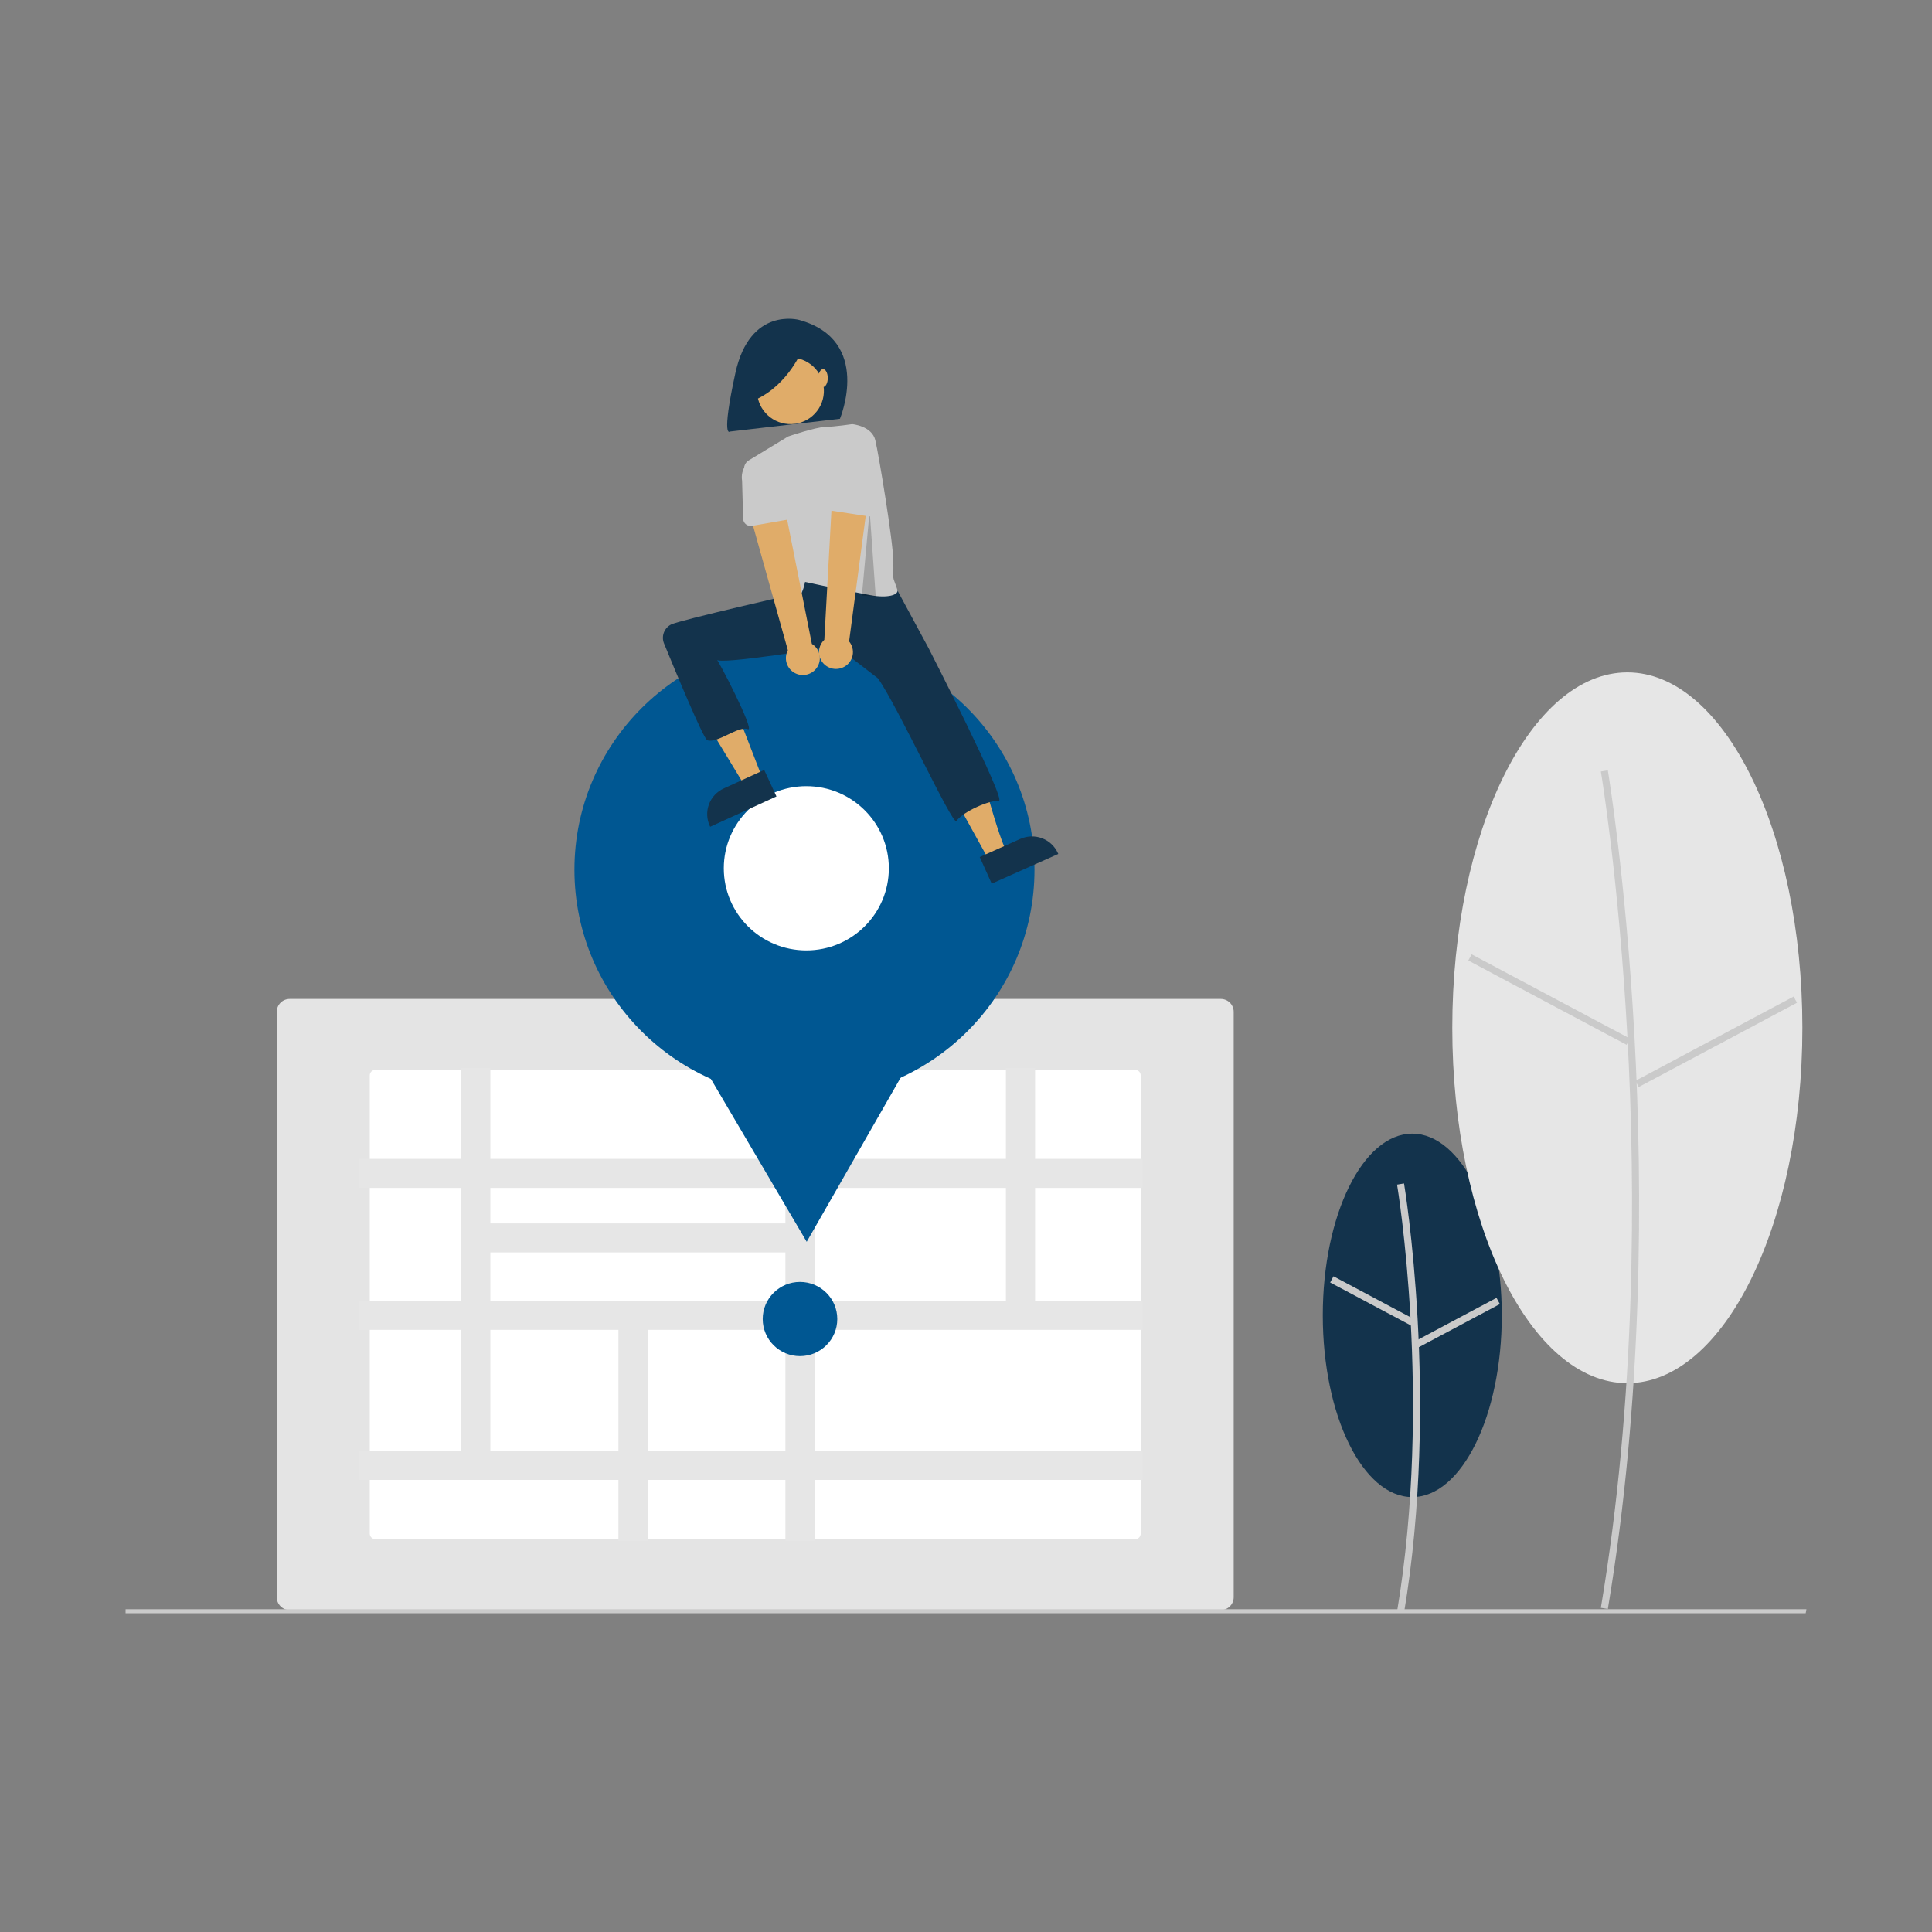 <svg width="200" height="200" viewBox="0 0 200 200" fill="none" xmlns="http://www.w3.org/2000/svg">
<rect x="0" y="0" width="200" height="200" fill="#808080" stroke="none"/>
<g clip-path="url(#clip0_114_290)">
<path d="M146.2 154.976C151.317 154.976 155.465 146.554 155.465 136.165C155.465 125.777 151.317 117.355 146.2 117.355C141.083 117.355 136.935 125.777 136.935 136.165C136.935 146.554 141.083 154.976 146.2 154.976Z" fill="#13334C"/>
<path d="M145.345 166.955C149.055 144.802 145.382 122.729 145.344 122.509L144.623 122.63C144.66 122.85 148.312 144.807 144.622 166.836L145.345 166.955Z" fill="#CACACA"/>
<path d="M138.043 132.121L137.698 132.763L146.076 137.222L146.421 136.58L138.043 132.121Z" fill="#CACACA"/>
<path d="M154.918 134.354L146.541 138.816L146.887 139.458L155.264 134.997L154.918 134.354Z" fill="#CACACA"/>
<path d="M168.461 143.186C178.469 143.186 186.582 126.714 186.582 106.395C186.582 86.076 178.469 69.604 168.461 69.604C158.453 69.604 150.34 86.076 150.34 106.395C150.34 126.714 158.453 143.186 168.461 143.186Z" fill="#E6E6E6"/>
<path d="M166.443 166.559C173.691 123.287 166.516 80.173 166.442 79.743L165.721 79.864C165.794 80.294 172.948 123.292 165.72 166.44L166.443 166.559Z" fill="#CACACA"/>
<path d="M152.342 98.791L151.997 99.433L168.383 108.155L168.729 107.512L152.342 98.791Z" fill="#CACACA"/>
<path d="M185.677 103.16L169.293 111.886L169.638 112.528L186.023 103.802L185.677 103.16Z" fill="#CACACA"/>
<path d="M126.375 166.675H29.988C29.633 166.674 29.294 166.534 29.043 166.285C28.792 166.035 28.651 165.697 28.651 165.344V104.741C28.651 104.388 28.792 104.05 29.043 103.8C29.294 103.551 29.633 103.411 29.988 103.41H126.375C126.729 103.411 127.069 103.551 127.32 103.8C127.571 104.05 127.712 104.388 127.712 104.741V165.344C127.712 165.697 127.571 166.035 127.32 166.285C127.069 166.534 126.729 166.674 126.375 166.675V166.675Z" fill="#E4E4E4"/>
<path d="M38.852 110.754C38.7 110.754 38.554 110.814 38.447 110.921C38.34 111.028 38.279 111.173 38.279 111.324V158.761C38.279 158.912 38.34 159.057 38.447 159.164C38.554 159.271 38.7 159.331 38.852 159.331H117.511C117.663 159.331 117.808 159.271 117.916 159.164C118.023 159.057 118.084 158.912 118.084 158.761V111.324C118.084 111.173 118.023 111.028 117.916 110.921C117.808 110.814 117.663 110.754 117.511 110.754H38.852Z" fill="white"/>
<path d="M118.275 122.972V119.966H107.151V110.564H104.13V119.966H84.326V110.564H81.306V119.966H50.761V110.564H47.74V119.966H37.178V122.972H47.74V134.662H37.178V137.668H47.74V150.193H37.178V153.199H64.019V159.521H67.04V153.199H81.306V159.521H84.326V153.199H118.275V150.193H84.326V137.668H118.275V134.662H107.151V122.972H118.275ZM81.306 122.972V126.646H50.761V122.972H81.306ZM50.761 129.652H81.306V134.662H50.761V129.652ZM50.761 150.193V137.668H64.019V150.193H50.761ZM81.306 150.193H67.04V137.668H81.306V150.193ZM104.13 134.662H84.326V122.972H104.13V134.662Z" fill="#E6E6E6"/>
<path d="M82.816 140.386C84.948 140.386 86.676 138.666 86.676 136.545C86.676 134.424 84.948 132.704 82.816 132.704C80.684 132.704 78.956 134.424 78.956 136.545C78.956 138.666 80.684 140.386 82.816 140.386Z" fill="#005792"/>
<path d="M186.925 167H13V166.585H187L186.925 167Z" fill="#CACACA"/>
<path d="M83.279 113.728C96.429 113.728 107.09 103.12 107.09 90.034C107.09 76.949 96.429 66.341 83.279 66.341C70.128 66.341 59.467 76.949 59.467 90.034C59.467 103.12 70.128 113.728 83.279 113.728Z" fill="#005792"/>
<path d="M83.511 128.551L75.989 115.764L68.466 102.977L83.356 102.888L98.247 102.798L90.879 115.674L83.511 128.551Z" fill="#005792"/>
<path d="M83.47 98.386C88.188 98.386 92.013 94.58 92.013 89.885C92.013 85.19 88.188 81.384 83.47 81.384C78.751 81.384 74.927 85.19 74.927 89.885C74.927 94.58 78.751 98.386 83.47 98.386Z" fill="white"/>
<path d="M82.728 33.122C82.728 33.122 77.633 31.694 76.126 38.62C74.619 45.547 75.576 44.674 75.576 44.674L86.95 43.353C86.95 43.353 90.371 35.228 82.728 33.122Z" fill="#13334C"/>
<path d="M75.318 63.508C75.318 63.508 67.631 63.863 68.962 66.865C69.056 67.077 69.144 67.276 69.225 67.462C70.177 69.636 71.272 71.746 72.504 73.776L77.228 81.565L78.947 80.615L74.109 68.101L78.458 67.748L75.318 63.508Z" fill="#E0AC69"/>
<path d="M95.586 66.688L98.07 72.075C98.07 72.075 99.934 73.929 101.975 81.347C104.016 88.764 104.46 88.5 104.46 88.5L102.443 89.168L94.166 74.194L90.084 69.073L91.326 66.335L95.586 66.688Z" fill="#E0AC69"/>
<path d="M92.568 60.507L96.139 67.12C96.139 67.12 104.234 82.948 103.398 82.896C102.457 82.837 99.816 83.928 99.004 84.987C98.613 85.498 92.892 73.012 90.882 70.221L86.534 66.865C86.534 66.865 74.187 68.933 74.172 68.26C74.165 67.931 78.26 75.833 77.419 75.483C76.462 75.084 74.21 77.025 73.217 76.624C72.807 76.458 69.913 69.475 68.741 66.613C68.594 66.256 68.586 65.857 68.72 65.494C68.853 65.132 69.117 64.832 69.461 64.653C70.342 64.198 82.577 61.418 82.577 61.418L82.363 60.33L83.25 58.564L92.568 60.507Z" fill="#13334C"/>
<path d="M85.246 41.013C85.553 39.136 84.271 37.367 82.385 37.062C80.498 36.757 78.72 38.032 78.414 39.91C78.108 41.787 79.389 43.556 81.276 43.861C83.163 44.166 84.94 42.891 85.246 41.013Z" fill="#E0AC69"/>
<path d="M92.892 61.038C93.083 61.608 91.845 61.936 90.12 61.615C88.627 61.338 86.993 61.009 85.705 60.742C84.325 60.456 83.339 60.242 83.339 60.242C83.339 60.242 82.984 62.45 81.83 62.185C80.836 61.957 77.866 51.633 77.063 48.78C77.004 48.572 77.016 48.35 77.095 48.149C77.175 47.947 77.318 47.778 77.504 47.665L81.584 45.186C81.584 45.186 84.395 44.225 85.42 44.198C86.445 44.171 88.22 43.906 88.22 43.906C88.22 43.906 90.261 44.082 90.616 45.583C90.971 47.085 92.452 55.985 92.48 58.123C92.51 60.467 92.319 59.327 92.892 61.038Z" fill="#CACACA"/>
<path d="M83.124 36.038C83.124 36.038 81.689 39.822 78.173 41.393L77.599 38.037L83.124 36.038Z" fill="#13334C"/>
<path d="M85.203 40.064C85.472 40.064 85.691 39.649 85.691 39.137C85.691 38.625 85.472 38.21 85.203 38.21C84.933 38.21 84.715 38.625 84.715 39.137C84.715 39.649 84.933 40.064 85.203 40.064Z" fill="#E0AC69"/>
<path d="M80.378 82.448L73.517 85.587L73.477 85.501C73.152 84.796 73.121 83.991 73.391 83.264C73.662 82.537 74.212 81.946 74.92 81.622L74.92 81.622L79.11 79.705L80.378 82.448Z" fill="#13334C"/>
<path d="M101.42 88.719L105.628 86.841L105.628 86.841C106.34 86.524 107.149 86.501 107.877 86.777C108.605 87.053 109.194 87.606 109.513 88.314L109.552 88.401L102.661 91.474L101.42 88.719Z" fill="#13334C"/>
<path opacity="0.2" d="M90.026 52.864L89.223 61.657L90.651 61.724L90.026 52.864Z" fill="black"/>
<path d="M84.426 69.291C84.596 69.102 84.723 68.878 84.796 68.635C84.87 68.392 84.89 68.136 84.853 67.884C84.817 67.633 84.726 67.393 84.586 67.18C84.446 66.968 84.261 66.789 84.044 66.655L80.957 51.141L77.413 52.49L81.561 67.316C81.36 67.694 81.305 68.132 81.407 68.547C81.508 68.962 81.759 69.326 82.112 69.57C82.465 69.813 82.896 69.919 83.322 69.868C83.749 69.816 84.141 69.611 84.426 69.291Z" fill="#E0AC69"/>
<path d="M81.738 53.755L77.846 54.438C77.736 54.457 77.622 54.452 77.513 54.424C77.404 54.396 77.303 54.345 77.216 54.274C77.129 54.203 77.058 54.115 77.008 54.014C76.959 53.914 76.931 53.804 76.928 53.692L76.821 49.773C76.724 49.209 76.856 48.629 77.189 48.162C77.521 47.694 78.026 47.377 78.593 47.279C79.159 47.181 79.742 47.311 80.213 47.641C80.683 47.97 81.004 48.471 81.103 49.035L82.345 52.743C82.38 52.849 82.393 52.961 82.38 53.073C82.368 53.184 82.332 53.291 82.275 53.387C82.217 53.483 82.139 53.566 82.047 53.63C81.954 53.693 81.849 53.736 81.738 53.755H81.738Z" fill="#CACACA"/>
<path d="M87.41 69.018C87.632 68.893 87.824 68.721 87.972 68.515C88.121 68.308 88.222 68.072 88.268 67.822C88.315 67.573 88.305 67.316 88.242 67.07C88.177 66.824 88.06 66.596 87.898 66.4L89.974 50.719L86.181 50.867L85.333 66.234C85.021 66.527 84.828 66.924 84.79 67.35C84.752 67.776 84.873 68.2 85.129 68.544C85.385 68.887 85.758 69.125 86.179 69.212C86.599 69.299 87.037 69.23 87.41 69.018V69.018Z" fill="#E0AC69"/>
<path d="M89.871 53.445L85.964 52.849C85.853 52.833 85.747 52.792 85.653 52.73C85.559 52.669 85.48 52.588 85.42 52.493C85.36 52.399 85.322 52.292 85.307 52.181C85.293 52.07 85.302 51.957 85.335 51.85L86.496 48.104C86.587 47.539 86.899 47.032 87.364 46.695C87.829 46.358 88.41 46.219 88.978 46.307C89.546 46.396 90.057 46.705 90.396 47.167C90.736 47.629 90.878 48.206 90.79 48.772L90.772 52.68C90.771 52.791 90.746 52.902 90.699 53.003C90.652 53.105 90.583 53.195 90.498 53.268C90.412 53.34 90.312 53.394 90.204 53.425C90.095 53.455 89.982 53.462 89.871 53.445V53.445Z" fill="#CACACA"/>
</g>
<defs>
<clipPath id="clip0_114_290">
<rect width="174" height="134" fill="white" transform="translate(13 33)"/>
</clipPath>
</defs>
</svg>
